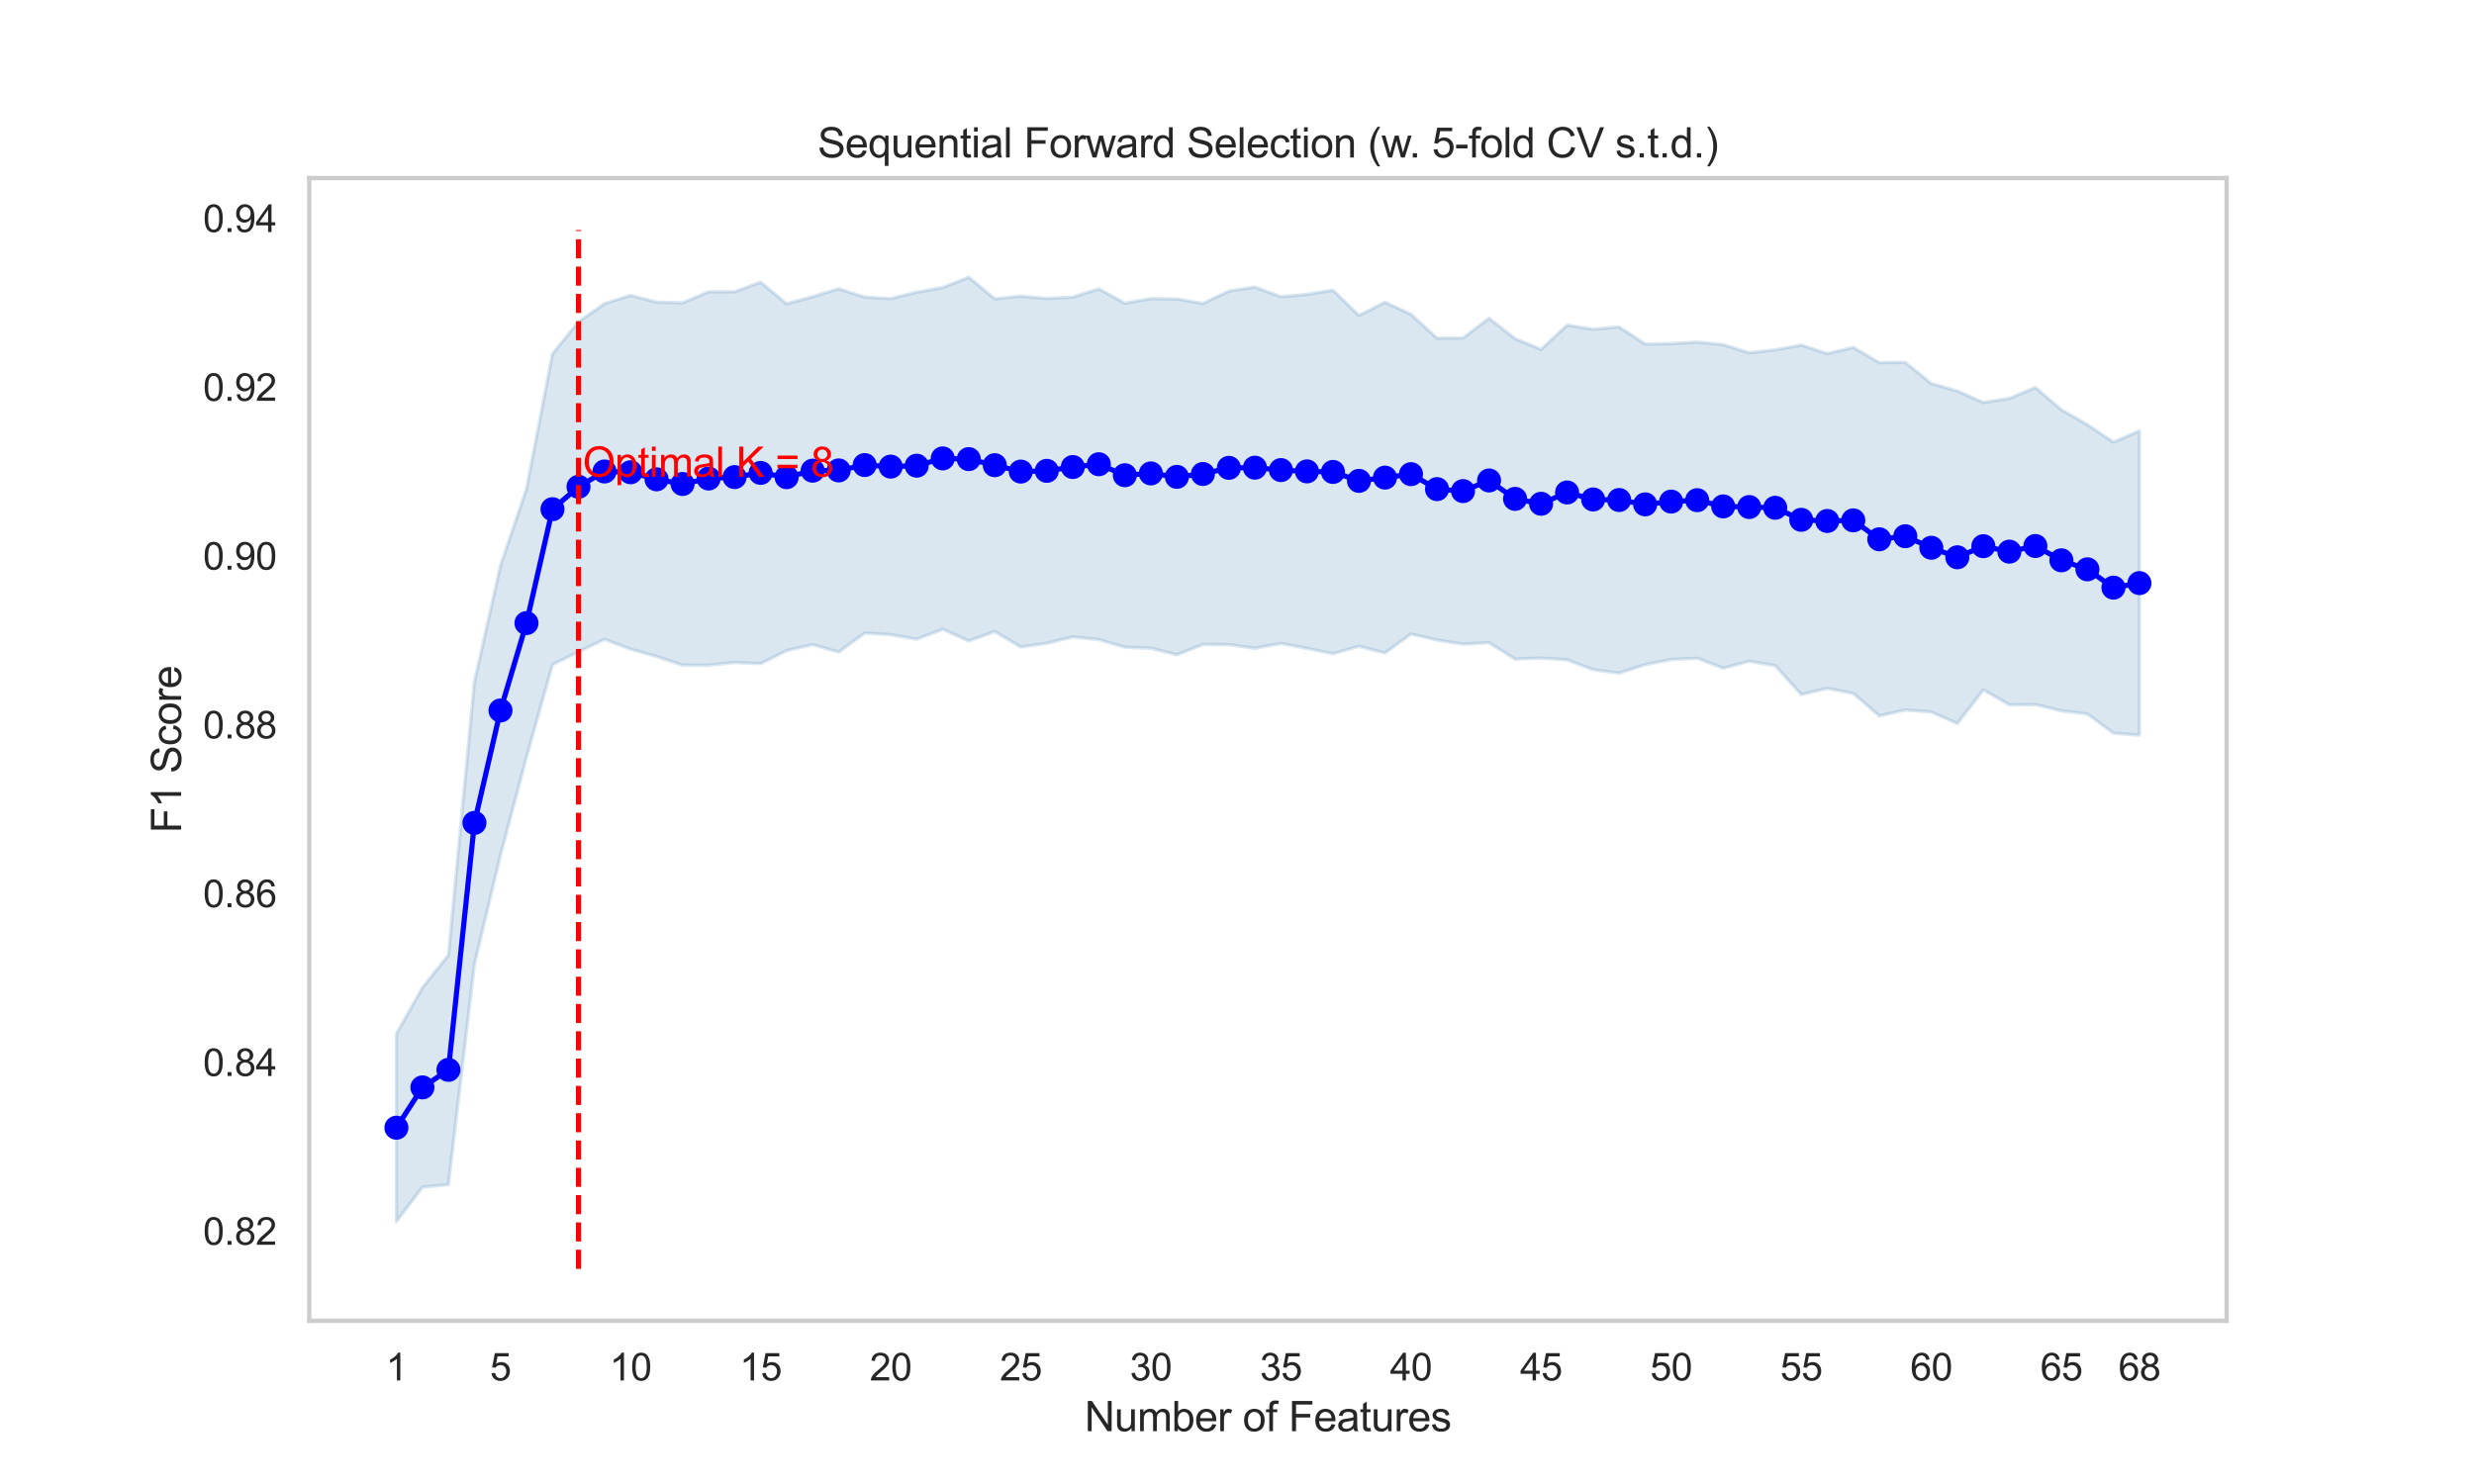 <?xml version="1.0" encoding="utf-8" standalone="no"?>
<!DOCTYPE svg PUBLIC "-//W3C//DTD SVG 1.1//EN"
  "http://www.w3.org/Graphics/SVG/1.1/DTD/svg11.dtd">
<svg xmlns:xlink="http://www.w3.org/1999/xlink" width="720pt" height="432pt" viewBox="0 0 720 432" xmlns="http://www.w3.org/2000/svg" version="1.1">
 <defs>
  <style type="text/css">*{stroke-linejoin: round; stroke-linecap: butt}</style>
 </defs>
 <g id="figure_1">
  <g id="patch_1">
   <path d="M 0 432 
L 720 432 
L 720 0 
L 0 0 
z
" style="fill: #ffffff"/>
  </g>
  <g id="axes_1">
   <g id="patch_2">
    <path d="M 90 384.48 
L 648 384.48 
L 648 51.84 
L 90 51.84 
z
" style="fill: #ffffff"/>
   </g>
   <g id="matplotlib.axis_1">
    <g id="xtick_1">
     <g id="text_1">
      <!-- 1 -->
      <g style="fill: #262626" transform="translate(112.305 401.854) scale(0.11 -0.11)">
       <defs>
        <path id="ArialMT-31" d="M 2384 0 
L 1822 0 
L 1822 3584 
Q 1619 3391 1289 3197 
Q 959 3003 697 2906 
L 697 3450 
Q 1169 3672 1522 3987 
Q 1875 4303 2022 4600 
L 2384 4600 
L 2384 0 
z
" transform="scale(0.016)"/>
       </defs>
       <use xlink:href="#ArialMT-31"/>
      </g>
     </g>
    </g>
    <g id="xtick_2"/>
    <g id="xtick_3"/>
    <g id="xtick_4"/>
    <g id="xtick_5">
     <g id="text_2">
      <!-- 5 -->
      <g style="fill: #262626" transform="translate(142.59 401.854) scale(0.11 -0.11)">
       <defs>
        <path id="ArialMT-35" d="M 266 1200 
L 856 1250 
Q 922 819 1161 601 
Q 1400 384 1738 384 
Q 2144 384 2425 690 
Q 2706 997 2706 1503 
Q 2706 1984 2436 2262 
Q 2166 2541 1728 2541 
Q 1456 2541 1237 2417 
Q 1019 2294 894 2097 
L 366 2166 
L 809 4519 
L 3088 4519 
L 3088 3981 
L 1259 3981 
L 1013 2750 
Q 1425 3038 1878 3038 
Q 2478 3038 2890 2622 
Q 3303 2206 3303 1553 
Q 3303 931 2941 478 
Q 2500 -78 1738 -78 
Q 1113 -78 717 272 
Q 322 622 266 1200 
z
" transform="scale(0.016)"/>
       </defs>
       <use xlink:href="#ArialMT-35"/>
      </g>
     </g>
    </g>
    <g id="xtick_6"/>
    <g id="xtick_7"/>
    <g id="xtick_8"/>
    <g id="xtick_9"/>
    <g id="xtick_10">
     <g id="text_3">
      <!-- 10 -->
      <g style="fill: #262626" transform="translate(177.388 401.854) scale(0.11 -0.11)">
       <defs>
        <path id="ArialMT-30" d="M 266 2259 
Q 266 3072 433 3567 
Q 600 4063 929 4331 
Q 1259 4600 1759 4600 
Q 2128 4600 2406 4451 
Q 2684 4303 2865 4023 
Q 3047 3744 3150 3342 
Q 3253 2941 3253 2259 
Q 3253 1453 3087 958 
Q 2922 463 2592 192 
Q 2263 -78 1759 -78 
Q 1097 -78 719 397 
Q 266 969 266 2259 
z
M 844 2259 
Q 844 1131 1108 757 
Q 1372 384 1759 384 
Q 2147 384 2411 759 
Q 2675 1134 2675 2259 
Q 2675 3391 2411 3762 
Q 2147 4134 1753 4134 
Q 1366 4134 1134 3806 
Q 844 3388 844 2259 
z
" transform="scale(0.016)"/>
       </defs>
       <use xlink:href="#ArialMT-31"/>
       <use xlink:href="#ArialMT-30" x="55.615"/>
      </g>
     </g>
    </g>
    <g id="xtick_11"/>
    <g id="xtick_12"/>
    <g id="xtick_13"/>
    <g id="xtick_14"/>
    <g id="xtick_15">
     <g id="text_4">
      <!-- 15 -->
      <g style="fill: #262626" transform="translate(215.244 401.854) scale(0.11 -0.11)">
       <use xlink:href="#ArialMT-31"/>
       <use xlink:href="#ArialMT-35" x="55.615"/>
      </g>
     </g>
    </g>
    <g id="xtick_16"/>
    <g id="xtick_17"/>
    <g id="xtick_18"/>
    <g id="xtick_19"/>
    <g id="xtick_20">
     <g id="text_5">
      <!-- 20 -->
      <g style="fill: #262626" transform="translate(253.1 401.854) scale(0.11 -0.11)">
       <defs>
        <path id="ArialMT-32" d="M 3222 541 
L 3222 0 
L 194 0 
Q 188 203 259 391 
Q 375 700 629 1000 
Q 884 1300 1366 1694 
Q 2113 2306 2375 2664 
Q 2638 3022 2638 3341 
Q 2638 3675 2398 3904 
Q 2159 4134 1775 4134 
Q 1369 4134 1125 3890 
Q 881 3647 878 3216 
L 300 3275 
Q 359 3922 746 4261 
Q 1134 4600 1788 4600 
Q 2447 4600 2831 4234 
Q 3216 3869 3216 3328 
Q 3216 3053 3103 2787 
Q 2991 2522 2730 2228 
Q 2469 1934 1863 1422 
Q 1356 997 1212 845 
Q 1069 694 975 541 
L 3222 541 
z
" transform="scale(0.016)"/>
       </defs>
       <use xlink:href="#ArialMT-32"/>
       <use xlink:href="#ArialMT-30" x="55.615"/>
      </g>
     </g>
    </g>
    <g id="xtick_21"/>
    <g id="xtick_22"/>
    <g id="xtick_23"/>
    <g id="xtick_24"/>
    <g id="xtick_25">
     <g id="text_6">
      <!-- 25 -->
      <g style="fill: #262626" transform="translate(290.956 401.854) scale(0.11 -0.11)">
       <use xlink:href="#ArialMT-32"/>
       <use xlink:href="#ArialMT-35" x="55.615"/>
      </g>
     </g>
    </g>
    <g id="xtick_26"/>
    <g id="xtick_27"/>
    <g id="xtick_28"/>
    <g id="xtick_29"/>
    <g id="xtick_30">
     <g id="text_7">
      <!-- 30 -->
      <g style="fill: #262626" transform="translate(328.812 401.854) scale(0.11 -0.11)">
       <defs>
        <path id="ArialMT-33" d="M 269 1209 
L 831 1284 
Q 928 806 1161 595 
Q 1394 384 1728 384 
Q 2125 384 2398 659 
Q 2672 934 2672 1341 
Q 2672 1728 2419 1979 
Q 2166 2231 1775 2231 
Q 1616 2231 1378 2169 
L 1441 2663 
Q 1497 2656 1531 2656 
Q 1891 2656 2178 2843 
Q 2466 3031 2466 3422 
Q 2466 3731 2256 3934 
Q 2047 4138 1716 4138 
Q 1388 4138 1169 3931 
Q 950 3725 888 3313 
L 325 3413 
Q 428 3978 793 4289 
Q 1159 4600 1703 4600 
Q 2078 4600 2393 4439 
Q 2709 4278 2876 4000 
Q 3044 3722 3044 3409 
Q 3044 3113 2884 2869 
Q 2725 2625 2413 2481 
Q 2819 2388 3044 2092 
Q 3269 1797 3269 1353 
Q 3269 753 2831 336 
Q 2394 -81 1725 -81 
Q 1122 -81 723 278 
Q 325 638 269 1209 
z
" transform="scale(0.016)"/>
       </defs>
       <use xlink:href="#ArialMT-33"/>
       <use xlink:href="#ArialMT-30" x="55.615"/>
      </g>
     </g>
    </g>
    <g id="xtick_31"/>
    <g id="xtick_32"/>
    <g id="xtick_33"/>
    <g id="xtick_34"/>
    <g id="xtick_35">
     <g id="text_8">
      <!-- 35 -->
      <g style="fill: #262626" transform="translate(366.669 401.854) scale(0.11 -0.11)">
       <use xlink:href="#ArialMT-33"/>
       <use xlink:href="#ArialMT-35" x="55.615"/>
      </g>
     </g>
    </g>
    <g id="xtick_36"/>
    <g id="xtick_37"/>
    <g id="xtick_38"/>
    <g id="xtick_39"/>
    <g id="xtick_40">
     <g id="text_9">
      <!-- 40 -->
      <g style="fill: #262626" transform="translate(404.525 401.854) scale(0.11 -0.11)">
       <defs>
        <path id="ArialMT-34" d="M 2069 0 
L 2069 1097 
L 81 1097 
L 81 1613 
L 2172 4581 
L 2631 4581 
L 2631 1613 
L 3250 1613 
L 3250 1097 
L 2631 1097 
L 2631 0 
L 2069 0 
z
M 2069 1613 
L 2069 3678 
L 634 1613 
L 2069 1613 
z
" transform="scale(0.016)"/>
       </defs>
       <use xlink:href="#ArialMT-34"/>
       <use xlink:href="#ArialMT-30" x="55.615"/>
      </g>
     </g>
    </g>
    <g id="xtick_41"/>
    <g id="xtick_42"/>
    <g id="xtick_43"/>
    <g id="xtick_44"/>
    <g id="xtick_45">
     <g id="text_10">
      <!-- 45 -->
      <g style="fill: #262626" transform="translate(442.381 401.854) scale(0.11 -0.11)">
       <use xlink:href="#ArialMT-34"/>
       <use xlink:href="#ArialMT-35" x="55.615"/>
      </g>
     </g>
    </g>
    <g id="xtick_46"/>
    <g id="xtick_47"/>
    <g id="xtick_48"/>
    <g id="xtick_49"/>
    <g id="xtick_50">
     <g id="text_11">
      <!-- 50 -->
      <g style="fill: #262626" transform="translate(480.237 401.854) scale(0.11 -0.11)">
       <use xlink:href="#ArialMT-35"/>
       <use xlink:href="#ArialMT-30" x="55.615"/>
      </g>
     </g>
    </g>
    <g id="xtick_51"/>
    <g id="xtick_52"/>
    <g id="xtick_53"/>
    <g id="xtick_54"/>
    <g id="xtick_55">
     <g id="text_12">
      <!-- 55 -->
      <g style="fill: #262626" transform="translate(518.093 401.854) scale(0.11 -0.11)">
       <use xlink:href="#ArialMT-35"/>
       <use xlink:href="#ArialMT-35" x="55.615"/>
      </g>
     </g>
    </g>
    <g id="xtick_56"/>
    <g id="xtick_57"/>
    <g id="xtick_58"/>
    <g id="xtick_59"/>
    <g id="xtick_60">
     <g id="text_13">
      <!-- 60 -->
      <g style="fill: #262626" transform="translate(555.949 401.854) scale(0.11 -0.11)">
       <defs>
        <path id="ArialMT-36" d="M 3184 3459 
L 2625 3416 
Q 2550 3747 2413 3897 
Q 2184 4138 1850 4138 
Q 1581 4138 1378 3988 
Q 1113 3794 959 3422 
Q 806 3050 800 2363 
Q 1003 2672 1297 2822 
Q 1591 2972 1913 2972 
Q 2475 2972 2870 2558 
Q 3266 2144 3266 1488 
Q 3266 1056 3080 686 
Q 2894 316 2569 119 
Q 2244 -78 1831 -78 
Q 1128 -78 684 439 
Q 241 956 241 2144 
Q 241 3472 731 4075 
Q 1159 4600 1884 4600 
Q 2425 4600 2770 4297 
Q 3116 3994 3184 3459 
z
M 888 1484 
Q 888 1194 1011 928 
Q 1134 663 1356 523 
Q 1578 384 1822 384 
Q 2178 384 2434 671 
Q 2691 959 2691 1453 
Q 2691 1928 2437 2201 
Q 2184 2475 1800 2475 
Q 1419 2475 1153 2201 
Q 888 1928 888 1484 
z
" transform="scale(0.016)"/>
       </defs>
       <use xlink:href="#ArialMT-36"/>
       <use xlink:href="#ArialMT-30" x="55.615"/>
      </g>
     </g>
    </g>
    <g id="xtick_61"/>
    <g id="xtick_62"/>
    <g id="xtick_63"/>
    <g id="xtick_64"/>
    <g id="xtick_65">
     <g id="text_14">
      <!-- 65 -->
      <g style="fill: #262626" transform="translate(593.806 401.854) scale(0.11 -0.11)">
       <use xlink:href="#ArialMT-36"/>
       <use xlink:href="#ArialMT-35" x="55.615"/>
      </g>
     </g>
    </g>
    <g id="xtick_66"/>
    <g id="xtick_67"/>
    <g id="xtick_68">
     <g id="text_15">
      <!-- 68 -->
      <g style="fill: #262626" transform="translate(616.519 401.854) scale(0.11 -0.11)">
       <defs>
        <path id="ArialMT-38" d="M 1131 2484 
Q 781 2613 612 2850 
Q 444 3088 444 3419 
Q 444 3919 803 4259 
Q 1163 4600 1759 4600 
Q 2359 4600 2725 4251 
Q 3091 3903 3091 3403 
Q 3091 3084 2923 2848 
Q 2756 2613 2416 2484 
Q 2838 2347 3058 2040 
Q 3278 1734 3278 1309 
Q 3278 722 2862 322 
Q 2447 -78 1769 -78 
Q 1091 -78 675 323 
Q 259 725 259 1325 
Q 259 1772 486 2073 
Q 713 2375 1131 2484 
z
M 1019 3438 
Q 1019 3113 1228 2906 
Q 1438 2700 1772 2700 
Q 2097 2700 2305 2904 
Q 2513 3109 2513 3406 
Q 2513 3716 2298 3927 
Q 2084 4138 1766 4138 
Q 1444 4138 1231 3931 
Q 1019 3725 1019 3438 
z
M 838 1322 
Q 838 1081 952 856 
Q 1066 631 1291 507 
Q 1516 384 1775 384 
Q 2178 384 2440 643 
Q 2703 903 2703 1303 
Q 2703 1709 2433 1975 
Q 2163 2241 1756 2241 
Q 1359 2241 1098 1978 
Q 838 1716 838 1322 
z
" transform="scale(0.016)"/>
       </defs>
       <use xlink:href="#ArialMT-36"/>
       <use xlink:href="#ArialMT-38" x="55.615"/>
      </g>
     </g>
    </g>
    <g id="text_16">
     <!-- Number of Features -->
     <g style="fill: #262626" transform="translate(315.649 416.629) scale(0.12 -0.12)">
      <defs>
       <path id="ArialMT-4e" d="M 488 0 
L 488 4581 
L 1109 4581 
L 3516 984 
L 3516 4581 
L 4097 4581 
L 4097 0 
L 3475 0 
L 1069 3600 
L 1069 0 
L 488 0 
z
" transform="scale(0.016)"/>
       <path id="ArialMT-75" d="M 2597 0 
L 2597 488 
Q 2209 -75 1544 -75 
Q 1250 -75 995 37 
Q 741 150 617 320 
Q 494 491 444 738 
Q 409 903 409 1263 
L 409 3319 
L 972 3319 
L 972 1478 
Q 972 1038 1006 884 
Q 1059 663 1231 536 
Q 1403 409 1656 409 
Q 1909 409 2131 539 
Q 2353 669 2445 892 
Q 2538 1116 2538 1541 
L 2538 3319 
L 3100 3319 
L 3100 0 
L 2597 0 
z
" transform="scale(0.016)"/>
       <path id="ArialMT-6d" d="M 422 0 
L 422 3319 
L 925 3319 
L 925 2853 
Q 1081 3097 1340 3245 
Q 1600 3394 1931 3394 
Q 2300 3394 2536 3241 
Q 2772 3088 2869 2813 
Q 3263 3394 3894 3394 
Q 4388 3394 4653 3120 
Q 4919 2847 4919 2278 
L 4919 0 
L 4359 0 
L 4359 2091 
Q 4359 2428 4304 2576 
Q 4250 2725 4106 2815 
Q 3963 2906 3769 2906 
Q 3419 2906 3187 2673 
Q 2956 2441 2956 1928 
L 2956 0 
L 2394 0 
L 2394 2156 
Q 2394 2531 2256 2718 
Q 2119 2906 1806 2906 
Q 1569 2906 1367 2781 
Q 1166 2656 1075 2415 
Q 984 2175 984 1722 
L 984 0 
L 422 0 
z
" transform="scale(0.016)"/>
       <path id="ArialMT-62" d="M 941 0 
L 419 0 
L 419 4581 
L 981 4581 
L 981 2947 
Q 1338 3394 1891 3394 
Q 2197 3394 2470 3270 
Q 2744 3147 2920 2923 
Q 3097 2700 3197 2384 
Q 3297 2069 3297 1709 
Q 3297 856 2875 390 
Q 2453 -75 1863 -75 
Q 1275 -75 941 416 
L 941 0 
z
M 934 1684 
Q 934 1088 1097 822 
Q 1363 388 1816 388 
Q 2184 388 2453 708 
Q 2722 1028 2722 1663 
Q 2722 2313 2464 2622 
Q 2206 2931 1841 2931 
Q 1472 2931 1203 2611 
Q 934 2291 934 1684 
z
" transform="scale(0.016)"/>
       <path id="ArialMT-65" d="M 2694 1069 
L 3275 997 
Q 3138 488 2766 206 
Q 2394 -75 1816 -75 
Q 1088 -75 661 373 
Q 234 822 234 1631 
Q 234 2469 665 2931 
Q 1097 3394 1784 3394 
Q 2450 3394 2872 2941 
Q 3294 2488 3294 1666 
Q 3294 1616 3291 1516 
L 816 1516 
Q 847 969 1125 678 
Q 1403 388 1819 388 
Q 2128 388 2347 550 
Q 2566 713 2694 1069 
z
M 847 1978 
L 2700 1978 
Q 2663 2397 2488 2606 
Q 2219 2931 1791 2931 
Q 1403 2931 1139 2672 
Q 875 2413 847 1978 
z
" transform="scale(0.016)"/>
       <path id="ArialMT-72" d="M 416 0 
L 416 3319 
L 922 3319 
L 922 2816 
Q 1116 3169 1280 3281 
Q 1444 3394 1641 3394 
Q 1925 3394 2219 3213 
L 2025 2691 
Q 1819 2813 1613 2813 
Q 1428 2813 1281 2702 
Q 1134 2591 1072 2394 
Q 978 2094 978 1738 
L 978 0 
L 416 0 
z
" transform="scale(0.016)"/>
       <path id="ArialMT-20" transform="scale(0.016)"/>
       <path id="ArialMT-6f" d="M 213 1659 
Q 213 2581 725 3025 
Q 1153 3394 1769 3394 
Q 2453 3394 2887 2945 
Q 3322 2497 3322 1706 
Q 3322 1066 3130 698 
Q 2938 331 2570 128 
Q 2203 -75 1769 -75 
Q 1072 -75 642 372 
Q 213 819 213 1659 
z
M 791 1659 
Q 791 1022 1069 705 
Q 1347 388 1769 388 
Q 2188 388 2466 706 
Q 2744 1025 2744 1678 
Q 2744 2294 2464 2611 
Q 2184 2928 1769 2928 
Q 1347 2928 1069 2612 
Q 791 2297 791 1659 
z
" transform="scale(0.016)"/>
       <path id="ArialMT-66" d="M 556 0 
L 556 2881 
L 59 2881 
L 59 3319 
L 556 3319 
L 556 3672 
Q 556 4006 616 4169 
Q 697 4388 901 4523 
Q 1106 4659 1475 4659 
Q 1713 4659 2000 4603 
L 1916 4113 
Q 1741 4144 1584 4144 
Q 1328 4144 1222 4034 
Q 1116 3925 1116 3625 
L 1116 3319 
L 1763 3319 
L 1763 2881 
L 1116 2881 
L 1116 0 
L 556 0 
z
" transform="scale(0.016)"/>
       <path id="ArialMT-46" d="M 525 0 
L 525 4581 
L 3616 4581 
L 3616 4041 
L 1131 4041 
L 1131 2622 
L 3281 2622 
L 3281 2081 
L 1131 2081 
L 1131 0 
L 525 0 
z
" transform="scale(0.016)"/>
       <path id="ArialMT-61" d="M 2588 409 
Q 2275 144 1986 34 
Q 1697 -75 1366 -75 
Q 819 -75 525 192 
Q 231 459 231 875 
Q 231 1119 342 1320 
Q 453 1522 633 1644 
Q 813 1766 1038 1828 
Q 1203 1872 1538 1913 
Q 2219 1994 2541 2106 
Q 2544 2222 2544 2253 
Q 2544 2597 2384 2738 
Q 2169 2928 1744 2928 
Q 1347 2928 1158 2789 
Q 969 2650 878 2297 
L 328 2372 
Q 403 2725 575 2942 
Q 747 3159 1072 3276 
Q 1397 3394 1825 3394 
Q 2250 3394 2515 3294 
Q 2781 3194 2906 3042 
Q 3031 2891 3081 2659 
Q 3109 2516 3109 2141 
L 3109 1391 
Q 3109 606 3145 398 
Q 3181 191 3288 0 
L 2700 0 
Q 2613 175 2588 409 
z
M 2541 1666 
Q 2234 1541 1622 1453 
Q 1275 1403 1131 1340 
Q 988 1278 909 1158 
Q 831 1038 831 891 
Q 831 666 1001 516 
Q 1172 366 1500 366 
Q 1825 366 2078 508 
Q 2331 650 2450 897 
Q 2541 1088 2541 1459 
L 2541 1666 
z
" transform="scale(0.016)"/>
       <path id="ArialMT-74" d="M 1650 503 
L 1731 6 
Q 1494 -44 1306 -44 
Q 1000 -44 831 53 
Q 663 150 594 308 
Q 525 466 525 972 
L 525 2881 
L 113 2881 
L 113 3319 
L 525 3319 
L 525 4141 
L 1084 4478 
L 1084 3319 
L 1650 3319 
L 1650 2881 
L 1084 2881 
L 1084 941 
Q 1084 700 1114 631 
Q 1144 563 1211 522 
Q 1278 481 1403 481 
Q 1497 481 1650 503 
z
" transform="scale(0.016)"/>
       <path id="ArialMT-73" d="M 197 991 
L 753 1078 
Q 800 744 1014 566 
Q 1228 388 1613 388 
Q 2000 388 2187 545 
Q 2375 703 2375 916 
Q 2375 1106 2209 1216 
Q 2094 1291 1634 1406 
Q 1016 1563 777 1677 
Q 538 1791 414 1992 
Q 291 2194 291 2438 
Q 291 2659 392 2848 
Q 494 3038 669 3163 
Q 800 3259 1026 3326 
Q 1253 3394 1513 3394 
Q 1903 3394 2198 3281 
Q 2494 3169 2634 2976 
Q 2775 2784 2828 2463 
L 2278 2388 
Q 2241 2644 2061 2787 
Q 1881 2931 1553 2931 
Q 1166 2931 1000 2803 
Q 834 2675 834 2503 
Q 834 2394 903 2306 
Q 972 2216 1119 2156 
Q 1203 2125 1616 2013 
Q 2213 1853 2448 1751 
Q 2684 1650 2818 1456 
Q 2953 1263 2953 975 
Q 2953 694 2789 445 
Q 2625 197 2315 61 
Q 2006 -75 1616 -75 
Q 969 -75 630 194 
Q 291 463 197 991 
z
" transform="scale(0.016)"/>
      </defs>
      <use xlink:href="#ArialMT-4e"/>
      <use xlink:href="#ArialMT-75" x="72.217"/>
      <use xlink:href="#ArialMT-6d" x="127.832"/>
      <use xlink:href="#ArialMT-62" x="211.133"/>
      <use xlink:href="#ArialMT-65" x="266.748"/>
      <use xlink:href="#ArialMT-72" x="322.363"/>
      <use xlink:href="#ArialMT-20" x="355.664"/>
      <use xlink:href="#ArialMT-6f" x="383.447"/>
      <use xlink:href="#ArialMT-66" x="439.062"/>
      <use xlink:href="#ArialMT-20" x="466.846"/>
      <use xlink:href="#ArialMT-46" x="494.629"/>
      <use xlink:href="#ArialMT-65" x="555.713"/>
      <use xlink:href="#ArialMT-61" x="611.328"/>
      <use xlink:href="#ArialMT-74" x="666.943"/>
      <use xlink:href="#ArialMT-75" x="694.727"/>
      <use xlink:href="#ArialMT-72" x="750.342"/>
      <use xlink:href="#ArialMT-65" x="783.643"/>
      <use xlink:href="#ArialMT-73" x="839.258"/>
     </g>
    </g>
   </g>
   <g id="matplotlib.axis_2">
    <g id="ytick_1">
     <g id="text_17">
      <!-- 0.82 -->
      <g style="fill: #262626" transform="translate(59.093 362.36) scale(0.11 -0.11)">
       <defs>
        <path id="ArialMT-2e" d="M 581 0 
L 581 641 
L 1222 641 
L 1222 0 
L 581 0 
z
" transform="scale(0.016)"/>
       </defs>
       <use xlink:href="#ArialMT-30"/>
       <use xlink:href="#ArialMT-2e" x="55.615"/>
       <use xlink:href="#ArialMT-38" x="83.398"/>
       <use xlink:href="#ArialMT-32" x="139.014"/>
      </g>
     </g>
    </g>
    <g id="ytick_2">
     <g id="text_18">
      <!-- 0.84 -->
      <g style="fill: #262626" transform="translate(59.093 313.224) scale(0.11 -0.11)">
       <use xlink:href="#ArialMT-30"/>
       <use xlink:href="#ArialMT-2e" x="55.615"/>
       <use xlink:href="#ArialMT-38" x="83.398"/>
       <use xlink:href="#ArialMT-34" x="139.014"/>
      </g>
     </g>
    </g>
    <g id="ytick_3">
     <g id="text_19">
      <!-- 0.86 -->
      <g style="fill: #262626" transform="translate(59.093 264.088) scale(0.11 -0.11)">
       <use xlink:href="#ArialMT-30"/>
       <use xlink:href="#ArialMT-2e" x="55.615"/>
       <use xlink:href="#ArialMT-38" x="83.398"/>
       <use xlink:href="#ArialMT-36" x="139.014"/>
      </g>
     </g>
    </g>
    <g id="ytick_4">
     <g id="text_20">
      <!-- 0.88 -->
      <g style="fill: #262626" transform="translate(59.093 214.952) scale(0.11 -0.11)">
       <use xlink:href="#ArialMT-30"/>
       <use xlink:href="#ArialMT-2e" x="55.615"/>
       <use xlink:href="#ArialMT-38" x="83.398"/>
       <use xlink:href="#ArialMT-38" x="139.014"/>
      </g>
     </g>
    </g>
    <g id="ytick_5">
     <g id="text_21">
      <!-- 0.90 -->
      <g style="fill: #262626" transform="translate(59.093 165.815) scale(0.11 -0.11)">
       <defs>
        <path id="ArialMT-39" d="M 350 1059 
L 891 1109 
Q 959 728 1153 556 
Q 1347 384 1650 384 
Q 1909 384 2104 503 
Q 2300 622 2425 820 
Q 2550 1019 2634 1356 
Q 2719 1694 2719 2044 
Q 2719 2081 2716 2156 
Q 2547 1888 2255 1720 
Q 1963 1553 1622 1553 
Q 1053 1553 659 1965 
Q 266 2378 266 3053 
Q 266 3750 677 4175 
Q 1088 4600 1706 4600 
Q 2153 4600 2523 4359 
Q 2894 4119 3086 3673 
Q 3278 3228 3278 2384 
Q 3278 1506 3087 986 
Q 2897 466 2520 194 
Q 2144 -78 1638 -78 
Q 1100 -78 759 220 
Q 419 519 350 1059 
z
M 2653 3081 
Q 2653 3566 2395 3850 
Q 2138 4134 1775 4134 
Q 1400 4134 1122 3828 
Q 844 3522 844 3034 
Q 844 2597 1108 2323 
Q 1372 2050 1759 2050 
Q 2150 2050 2401 2323 
Q 2653 2597 2653 3081 
z
" transform="scale(0.016)"/>
       </defs>
       <use xlink:href="#ArialMT-30"/>
       <use xlink:href="#ArialMT-2e" x="55.615"/>
       <use xlink:href="#ArialMT-39" x="83.398"/>
       <use xlink:href="#ArialMT-30" x="139.014"/>
      </g>
     </g>
    </g>
    <g id="ytick_6">
     <g id="text_22">
      <!-- 0.92 -->
      <g style="fill: #262626" transform="translate(59.093 116.679) scale(0.11 -0.11)">
       <use xlink:href="#ArialMT-30"/>
       <use xlink:href="#ArialMT-2e" x="55.615"/>
       <use xlink:href="#ArialMT-39" x="83.398"/>
       <use xlink:href="#ArialMT-32" x="139.014"/>
      </g>
     </g>
    </g>
    <g id="ytick_7">
     <g id="text_23">
      <!-- 0.94 -->
      <g style="fill: #262626" transform="translate(59.093 67.543) scale(0.11 -0.11)">
       <use xlink:href="#ArialMT-30"/>
       <use xlink:href="#ArialMT-2e" x="55.615"/>
       <use xlink:href="#ArialMT-39" x="83.398"/>
       <use xlink:href="#ArialMT-34" x="139.014"/>
      </g>
     </g>
    </g>
    <g id="text_24">
     <!-- F1 Score -->
     <g style="fill: #262626" transform="translate(52.708 242.501) rotate(-90) scale(0.12 -0.12)">
      <defs>
       <path id="ArialMT-53" d="M 288 1472 
L 859 1522 
Q 900 1178 1048 958 
Q 1197 738 1509 602 
Q 1822 466 2213 466 
Q 2559 466 2825 569 
Q 3091 672 3220 851 
Q 3350 1031 3350 1244 
Q 3350 1459 3225 1620 
Q 3100 1781 2813 1891 
Q 2628 1963 1997 2114 
Q 1366 2266 1113 2400 
Q 784 2572 623 2826 
Q 463 3081 463 3397 
Q 463 3744 659 4045 
Q 856 4347 1234 4503 
Q 1613 4659 2075 4659 
Q 2584 4659 2973 4495 
Q 3363 4331 3572 4012 
Q 3781 3694 3797 3291 
L 3216 3247 
Q 3169 3681 2898 3903 
Q 2628 4125 2100 4125 
Q 1550 4125 1298 3923 
Q 1047 3722 1047 3438 
Q 1047 3191 1225 3031 
Q 1400 2872 2139 2705 
Q 2878 2538 3153 2413 
Q 3553 2228 3743 1945 
Q 3934 1663 3934 1294 
Q 3934 928 3725 604 
Q 3516 281 3123 101 
Q 2731 -78 2241 -78 
Q 1619 -78 1198 103 
Q 778 284 539 648 
Q 300 1013 288 1472 
z
" transform="scale(0.016)"/>
       <path id="ArialMT-63" d="M 2588 1216 
L 3141 1144 
Q 3050 572 2676 248 
Q 2303 -75 1759 -75 
Q 1078 -75 664 370 
Q 250 816 250 1647 
Q 250 2184 428 2587 
Q 606 2991 970 3192 
Q 1334 3394 1763 3394 
Q 2303 3394 2647 3120 
Q 2991 2847 3088 2344 
L 2541 2259 
Q 2463 2594 2264 2762 
Q 2066 2931 1784 2931 
Q 1359 2931 1093 2626 
Q 828 2322 828 1663 
Q 828 994 1084 691 
Q 1341 388 1753 388 
Q 2084 388 2306 591 
Q 2528 794 2588 1216 
z
" transform="scale(0.016)"/>
      </defs>
      <use xlink:href="#ArialMT-46"/>
      <use xlink:href="#ArialMT-31" x="61.084"/>
      <use xlink:href="#ArialMT-20" x="116.699"/>
      <use xlink:href="#ArialMT-53" x="144.482"/>
      <use xlink:href="#ArialMT-63" x="211.182"/>
      <use xlink:href="#ArialMT-6f" x="261.182"/>
      <use xlink:href="#ArialMT-72" x="316.797"/>
      <use xlink:href="#ArialMT-65" x="350.098"/>
     </g>
    </g>
   </g>
   <g id="PolyCollection_1">
    <defs>
     <path id="ma8fdc36556" d="M 115.364 -76.385 
L 115.364 -131.042 
L 122.935 -144.494 
L 130.506 -153.988 
L 138.077 -233.597 
L 145.649 -267.32 
L 153.22 -289.668 
L 160.791 -329.031 
L 168.362 -338.321 
L 175.934 -343.617 
L 183.505 -346.025 
L 191.076 -344.056 
L 198.647 -343.853 
L 206.218 -347.052 
L 213.79 -347.085 
L 221.361 -349.85 
L 228.932 -343.574 
L 236.503 -345.634 
L 244.075 -347.951 
L 251.646 -345.525 
L 259.217 -345.08 
L 266.788 -346.954 
L 274.36 -348.295 
L 281.931 -351.295 
L 289.502 -345.008 
L 297.073 -345.798 
L 304.645 -345.121 
L 312.216 -345.506 
L 319.787 -347.918 
L 327.358 -343.743 
L 334.929 -345.087 
L 342.501 -344.973 
L 350.072 -343.652 
L 357.643 -347.278 
L 365.214 -348.441 
L 372.786 -345.624 
L 380.357 -346.305 
L 387.928 -347.523 
L 395.499 -340.177 
L 403.071 -344.028 
L 410.642 -340.503 
L 418.213 -333.541 
L 425.784 -333.608 
L 433.355 -339.367 
L 440.927 -333.422 
L 448.498 -330.274 
L 456.069 -337.353 
L 463.64 -336.155 
L 471.212 -336.839 
L 478.783 -331.826 
L 486.354 -331.97 
L 493.925 -332.425 
L 501.497 -331.68 
L 509.068 -329.298 
L 516.639 -330.167 
L 524.21 -331.538 
L 531.782 -329.061 
L 539.353 -330.889 
L 546.924 -326.435 
L 554.495 -326.505 
L 562.066 -320.362 
L 569.638 -318.167 
L 577.209 -314.842 
L 584.78 -316.025 
L 592.351 -319.214 
L 599.923 -312.707 
L 607.494 -308.387 
L 615.065 -303.292 
L 622.636 -306.534 
L 622.636 -217.969 
L 622.636 -217.969 
L 615.065 -218.576 
L 607.494 -224.143 
L 599.923 -225.063 
L 592.351 -226.896 
L 584.78 -226.804 
L 577.209 -231.166 
L 569.638 -221.375 
L 562.066 -224.731 
L 554.495 -225.296 
L 546.924 -223.59 
L 539.353 -230.145 
L 531.782 -231.622 
L 524.21 -229.821 
L 516.639 -238.206 
L 509.068 -239.501 
L 501.497 -237.485 
L 493.925 -240.372 
L 486.354 -240.003 
L 478.783 -238.525 
L 471.212 -236.05 
L 463.64 -237.051 
L 456.069 -239.923 
L 448.498 -240.428 
L 440.927 -240.133 
L 433.355 -244.895 
L 425.784 -244.479 
L 418.213 -245.683 
L 410.642 -247.434 
L 403.071 -241.905 
L 395.499 -243.856 
L 387.928 -241.713 
L 380.357 -243.249 
L 372.786 -244.689 
L 365.214 -243.274 
L 357.643 -244.332 
L 350.072 -244.379 
L 342.501 -241.388 
L 334.929 -243.29 
L 327.358 -243.583 
L 319.787 -245.799 
L 312.216 -246.588 
L 304.645 -244.738 
L 297.073 -243.645 
L 289.502 -248.153 
L 281.931 -245.415 
L 274.36 -248.811 
L 266.788 -245.923 
L 259.217 -247.243 
L 251.646 -247.71 
L 244.075 -242.162 
L 236.503 -244.335 
L 228.932 -242.602 
L 221.361 -238.811 
L 213.79 -239.146 
L 206.218 -238.345 
L 198.647 -238.362 
L 191.076 -240.879 
L 183.505 -243.027 
L 175.934 -245.896 
L 168.362 -242.263 
L 160.791 -238.508 
L 153.22 -211.563 
L 145.649 -183.028 
L 138.077 -151.315 
L 130.506 -87.135 
L 122.935 -86.413 
L 115.364 -76.385 
z
" style="stroke: #4682b4; stroke-opacity: 0.2"/>
    </defs>
    <g clip-path="url(#p43222fdf1e)">
     <use xlink:href="#ma8fdc36556" x="0" y="432" style="fill: #4682b4; fill-opacity: 0.2; stroke: #4682b4; stroke-opacity: 0.2"/>
    </g>
   </g>
   <g id="line2d_1">
    <path d="M 115.364 328.286 
L 122.935 316.546 
L 130.506 311.438 
L 138.077 239.544 
L 145.649 206.826 
L 153.22 181.384 
L 160.791 148.23 
L 168.362 141.708 
L 175.934 137.244 
L 183.505 137.474 
L 191.076 139.532 
L 198.647 140.892 
L 206.218 139.301 
L 213.79 138.885 
L 221.361 137.67 
L 228.932 138.912 
L 236.503 137.016 
L 244.075 136.943 
L 251.646 135.383 
L 259.217 135.838 
L 266.788 135.562 
L 274.36 133.447 
L 281.931 133.645 
L 289.502 135.419 
L 297.073 137.279 
L 304.645 137.071 
L 312.216 135.953 
L 319.787 135.142 
L 327.358 138.337 
L 334.929 137.811 
L 342.501 138.82 
L 350.072 137.985 
L 357.643 136.195 
L 365.214 136.142 
L 372.786 136.844 
L 380.357 137.223 
L 387.928 137.382 
L 395.499 139.983 
L 403.071 139.033 
L 410.642 138.032 
L 418.213 142.388 
L 425.784 142.956 
L 433.355 139.869 
L 440.927 145.223 
L 448.498 146.649 
L 456.069 143.362 
L 463.64 145.397 
L 471.212 145.556 
L 478.783 146.825 
L 486.354 146.013 
L 493.925 145.602 
L 501.497 147.417 
L 509.068 147.601 
L 516.639 147.814 
L 524.21 151.321 
L 531.782 151.659 
L 539.353 151.483 
L 546.924 156.987 
L 554.495 156.1 
L 562.066 159.454 
L 569.638 162.229 
L 577.209 158.996 
L 584.78 160.585 
L 592.351 158.945 
L 599.923 163.115 
L 607.494 165.735 
L 615.065 171.066 
L 622.636 169.748 
" clip-path="url(#p43222fdf1e)" style="fill: none; stroke: #0000ff; stroke-width: 1.5; stroke-linecap: round"/>
    <defs>
     <path id="m333a5349b9" d="M 0 3 
C 0.796 3 1.559 2.684 2.121 2.121 
C 2.684 1.559 3 0.796 3 0 
C 3 -0.796 2.684 -1.559 2.121 -2.121 
C 1.559 -2.684 0.796 -3 0 -3 
C -0.796 -3 -1.559 -2.684 -2.121 -2.121 
C -2.684 -1.559 -3 -0.796 -3 0 
C -3 0.796 -2.684 1.559 -2.121 2.121 
C -1.559 2.684 -0.796 3 0 3 
z
" style="stroke: #0000ff"/>
    </defs>
    <g clip-path="url(#p43222fdf1e)">
     <use xlink:href="#m333a5349b9" x="115.364" y="328.286" style="fill: #0000ff; stroke: #0000ff"/>
     <use xlink:href="#m333a5349b9" x="122.935" y="316.546" style="fill: #0000ff; stroke: #0000ff"/>
     <use xlink:href="#m333a5349b9" x="130.506" y="311.438" style="fill: #0000ff; stroke: #0000ff"/>
     <use xlink:href="#m333a5349b9" x="138.077" y="239.544" style="fill: #0000ff; stroke: #0000ff"/>
     <use xlink:href="#m333a5349b9" x="145.649" y="206.826" style="fill: #0000ff; stroke: #0000ff"/>
     <use xlink:href="#m333a5349b9" x="153.22" y="181.384" style="fill: #0000ff; stroke: #0000ff"/>
     <use xlink:href="#m333a5349b9" x="160.791" y="148.23" style="fill: #0000ff; stroke: #0000ff"/>
     <use xlink:href="#m333a5349b9" x="168.362" y="141.708" style="fill: #0000ff; stroke: #0000ff"/>
     <use xlink:href="#m333a5349b9" x="175.934" y="137.244" style="fill: #0000ff; stroke: #0000ff"/>
     <use xlink:href="#m333a5349b9" x="183.505" y="137.474" style="fill: #0000ff; stroke: #0000ff"/>
     <use xlink:href="#m333a5349b9" x="191.076" y="139.532" style="fill: #0000ff; stroke: #0000ff"/>
     <use xlink:href="#m333a5349b9" x="198.647" y="140.892" style="fill: #0000ff; stroke: #0000ff"/>
     <use xlink:href="#m333a5349b9" x="206.218" y="139.301" style="fill: #0000ff; stroke: #0000ff"/>
     <use xlink:href="#m333a5349b9" x="213.79" y="138.885" style="fill: #0000ff; stroke: #0000ff"/>
     <use xlink:href="#m333a5349b9" x="221.361" y="137.67" style="fill: #0000ff; stroke: #0000ff"/>
     <use xlink:href="#m333a5349b9" x="228.932" y="138.912" style="fill: #0000ff; stroke: #0000ff"/>
     <use xlink:href="#m333a5349b9" x="236.503" y="137.016" style="fill: #0000ff; stroke: #0000ff"/>
     <use xlink:href="#m333a5349b9" x="244.075" y="136.943" style="fill: #0000ff; stroke: #0000ff"/>
     <use xlink:href="#m333a5349b9" x="251.646" y="135.383" style="fill: #0000ff; stroke: #0000ff"/>
     <use xlink:href="#m333a5349b9" x="259.217" y="135.838" style="fill: #0000ff; stroke: #0000ff"/>
     <use xlink:href="#m333a5349b9" x="266.788" y="135.562" style="fill: #0000ff; stroke: #0000ff"/>
     <use xlink:href="#m333a5349b9" x="274.36" y="133.447" style="fill: #0000ff; stroke: #0000ff"/>
     <use xlink:href="#m333a5349b9" x="281.931" y="133.645" style="fill: #0000ff; stroke: #0000ff"/>
     <use xlink:href="#m333a5349b9" x="289.502" y="135.419" style="fill: #0000ff; stroke: #0000ff"/>
     <use xlink:href="#m333a5349b9" x="297.073" y="137.279" style="fill: #0000ff; stroke: #0000ff"/>
     <use xlink:href="#m333a5349b9" x="304.645" y="137.071" style="fill: #0000ff; stroke: #0000ff"/>
     <use xlink:href="#m333a5349b9" x="312.216" y="135.953" style="fill: #0000ff; stroke: #0000ff"/>
     <use xlink:href="#m333a5349b9" x="319.787" y="135.142" style="fill: #0000ff; stroke: #0000ff"/>
     <use xlink:href="#m333a5349b9" x="327.358" y="138.337" style="fill: #0000ff; stroke: #0000ff"/>
     <use xlink:href="#m333a5349b9" x="334.929" y="137.811" style="fill: #0000ff; stroke: #0000ff"/>
     <use xlink:href="#m333a5349b9" x="342.501" y="138.82" style="fill: #0000ff; stroke: #0000ff"/>
     <use xlink:href="#m333a5349b9" x="350.072" y="137.985" style="fill: #0000ff; stroke: #0000ff"/>
     <use xlink:href="#m333a5349b9" x="357.643" y="136.195" style="fill: #0000ff; stroke: #0000ff"/>
     <use xlink:href="#m333a5349b9" x="365.214" y="136.142" style="fill: #0000ff; stroke: #0000ff"/>
     <use xlink:href="#m333a5349b9" x="372.786" y="136.844" style="fill: #0000ff; stroke: #0000ff"/>
     <use xlink:href="#m333a5349b9" x="380.357" y="137.223" style="fill: #0000ff; stroke: #0000ff"/>
     <use xlink:href="#m333a5349b9" x="387.928" y="137.382" style="fill: #0000ff; stroke: #0000ff"/>
     <use xlink:href="#m333a5349b9" x="395.499" y="139.983" style="fill: #0000ff; stroke: #0000ff"/>
     <use xlink:href="#m333a5349b9" x="403.071" y="139.033" style="fill: #0000ff; stroke: #0000ff"/>
     <use xlink:href="#m333a5349b9" x="410.642" y="138.032" style="fill: #0000ff; stroke: #0000ff"/>
     <use xlink:href="#m333a5349b9" x="418.213" y="142.388" style="fill: #0000ff; stroke: #0000ff"/>
     <use xlink:href="#m333a5349b9" x="425.784" y="142.956" style="fill: #0000ff; stroke: #0000ff"/>
     <use xlink:href="#m333a5349b9" x="433.355" y="139.869" style="fill: #0000ff; stroke: #0000ff"/>
     <use xlink:href="#m333a5349b9" x="440.927" y="145.223" style="fill: #0000ff; stroke: #0000ff"/>
     <use xlink:href="#m333a5349b9" x="448.498" y="146.649" style="fill: #0000ff; stroke: #0000ff"/>
     <use xlink:href="#m333a5349b9" x="456.069" y="143.362" style="fill: #0000ff; stroke: #0000ff"/>
     <use xlink:href="#m333a5349b9" x="463.64" y="145.397" style="fill: #0000ff; stroke: #0000ff"/>
     <use xlink:href="#m333a5349b9" x="471.212" y="145.556" style="fill: #0000ff; stroke: #0000ff"/>
     <use xlink:href="#m333a5349b9" x="478.783" y="146.825" style="fill: #0000ff; stroke: #0000ff"/>
     <use xlink:href="#m333a5349b9" x="486.354" y="146.013" style="fill: #0000ff; stroke: #0000ff"/>
     <use xlink:href="#m333a5349b9" x="493.925" y="145.602" style="fill: #0000ff; stroke: #0000ff"/>
     <use xlink:href="#m333a5349b9" x="501.497" y="147.417" style="fill: #0000ff; stroke: #0000ff"/>
     <use xlink:href="#m333a5349b9" x="509.068" y="147.601" style="fill: #0000ff; stroke: #0000ff"/>
     <use xlink:href="#m333a5349b9" x="516.639" y="147.814" style="fill: #0000ff; stroke: #0000ff"/>
     <use xlink:href="#m333a5349b9" x="524.21" y="151.321" style="fill: #0000ff; stroke: #0000ff"/>
     <use xlink:href="#m333a5349b9" x="531.782" y="151.659" style="fill: #0000ff; stroke: #0000ff"/>
     <use xlink:href="#m333a5349b9" x="539.353" y="151.483" style="fill: #0000ff; stroke: #0000ff"/>
     <use xlink:href="#m333a5349b9" x="546.924" y="156.987" style="fill: #0000ff; stroke: #0000ff"/>
     <use xlink:href="#m333a5349b9" x="554.495" y="156.1" style="fill: #0000ff; stroke: #0000ff"/>
     <use xlink:href="#m333a5349b9" x="562.066" y="159.454" style="fill: #0000ff; stroke: #0000ff"/>
     <use xlink:href="#m333a5349b9" x="569.638" y="162.229" style="fill: #0000ff; stroke: #0000ff"/>
     <use xlink:href="#m333a5349b9" x="577.209" y="158.996" style="fill: #0000ff; stroke: #0000ff"/>
     <use xlink:href="#m333a5349b9" x="584.78" y="160.585" style="fill: #0000ff; stroke: #0000ff"/>
     <use xlink:href="#m333a5349b9" x="592.351" y="158.945" style="fill: #0000ff; stroke: #0000ff"/>
     <use xlink:href="#m333a5349b9" x="599.923" y="163.115" style="fill: #0000ff; stroke: #0000ff"/>
     <use xlink:href="#m333a5349b9" x="607.494" y="165.735" style="fill: #0000ff; stroke: #0000ff"/>
     <use xlink:href="#m333a5349b9" x="615.065" y="171.066" style="fill: #0000ff; stroke: #0000ff"/>
     <use xlink:href="#m333a5349b9" x="622.636" y="169.748" style="fill: #0000ff; stroke: #0000ff"/>
    </g>
   </g>
   <g id="LineCollection_1">
    <path d="M 168.362 369.36 
L 168.362 66.96 
" clip-path="url(#p43222fdf1e)" style="fill: none; stroke-dasharray: 5.55,2.4; stroke-dashoffset: 0; stroke: #ff0000; stroke-width: 1.5"/>
   </g>
   <g id="patch_3">
    <path d="M 90 384.48 
L 90 51.84 
" style="fill: none; stroke: #cccccc; stroke-width: 1.25; stroke-linejoin: miter; stroke-linecap: square"/>
   </g>
   <g id="patch_4">
    <path d="M 648 384.48 
L 648 51.84 
" style="fill: none; stroke: #cccccc; stroke-width: 1.25; stroke-linejoin: miter; stroke-linecap: square"/>
   </g>
   <g id="patch_5">
    <path d="M 90 384.48 
L 648 384.48 
" style="fill: none; stroke: #cccccc; stroke-width: 1.25; stroke-linejoin: miter; stroke-linecap: square"/>
   </g>
   <g id="patch_6">
    <path d="M 90 51.84 
L 648 51.84 
" style="fill: none; stroke: #cccccc; stroke-width: 1.25; stroke-linejoin: miter; stroke-linecap: square"/>
   </g>
   <g id="text_25">
    <!-- Optimal K = 8 -->
    <g style="fill: #ff0000" transform="translate(169.574 138.799) scale(0.12 -0.12)">
     <defs>
      <path id="ArialMT-4f" d="M 309 2231 
Q 309 3372 921 4017 
Q 1534 4663 2503 4663 
Q 3138 4663 3647 4359 
Q 4156 4056 4423 3514 
Q 4691 2972 4691 2284 
Q 4691 1588 4409 1038 
Q 4128 488 3612 205 
Q 3097 -78 2500 -78 
Q 1853 -78 1343 234 
Q 834 547 571 1087 
Q 309 1628 309 2231 
z
M 934 2222 
Q 934 1394 1379 917 
Q 1825 441 2497 441 
Q 3181 441 3623 922 
Q 4066 1403 4066 2288 
Q 4066 2847 3877 3264 
Q 3688 3681 3323 3911 
Q 2959 4141 2506 4141 
Q 1863 4141 1398 3698 
Q 934 3256 934 2222 
z
" transform="scale(0.016)"/>
      <path id="ArialMT-70" d="M 422 -1272 
L 422 3319 
L 934 3319 
L 934 2888 
Q 1116 3141 1344 3267 
Q 1572 3394 1897 3394 
Q 2322 3394 2647 3175 
Q 2972 2956 3137 2557 
Q 3303 2159 3303 1684 
Q 3303 1175 3120 767 
Q 2938 359 2589 142 
Q 2241 -75 1856 -75 
Q 1575 -75 1351 44 
Q 1128 163 984 344 
L 984 -1272 
L 422 -1272 
z
M 931 1641 
Q 931 1000 1190 694 
Q 1450 388 1819 388 
Q 2194 388 2461 705 
Q 2728 1022 2728 1688 
Q 2728 2322 2467 2637 
Q 2206 2953 1844 2953 
Q 1484 2953 1207 2617 
Q 931 2281 931 1641 
z
" transform="scale(0.016)"/>
      <path id="ArialMT-69" d="M 425 3934 
L 425 4581 
L 988 4581 
L 988 3934 
L 425 3934 
z
M 425 0 
L 425 3319 
L 988 3319 
L 988 0 
L 425 0 
z
" transform="scale(0.016)"/>
      <path id="ArialMT-6c" d="M 409 0 
L 409 4581 
L 972 4581 
L 972 0 
L 409 0 
z
" transform="scale(0.016)"/>
      <path id="ArialMT-4b" d="M 469 0 
L 469 4581 
L 1075 4581 
L 1075 2309 
L 3350 4581 
L 4172 4581 
L 2250 2725 
L 4256 0 
L 3456 0 
L 1825 2319 
L 1075 1588 
L 1075 0 
L 469 0 
z
" transform="scale(0.016)"/>
      <path id="ArialMT-3d" d="M 3381 2694 
L 356 2694 
L 356 3219 
L 3381 3219 
L 3381 2694 
z
M 3381 1303 
L 356 1303 
L 356 1828 
L 3381 1828 
L 3381 1303 
z
" transform="scale(0.016)"/>
     </defs>
     <use xlink:href="#ArialMT-4f"/>
     <use xlink:href="#ArialMT-70" x="77.783"/>
     <use xlink:href="#ArialMT-74" x="133.398"/>
     <use xlink:href="#ArialMT-69" x="161.182"/>
     <use xlink:href="#ArialMT-6d" x="183.398"/>
     <use xlink:href="#ArialMT-61" x="266.699"/>
     <use xlink:href="#ArialMT-6c" x="322.314"/>
     <use xlink:href="#ArialMT-20" x="344.531"/>
     <use xlink:href="#ArialMT-4b" x="372.314"/>
     <use xlink:href="#ArialMT-20" x="439.014"/>
     <use xlink:href="#ArialMT-3d" x="466.797"/>
     <use xlink:href="#ArialMT-20" x="525.195"/>
     <use xlink:href="#ArialMT-38" x="552.979"/>
    </g>
   </g>
   <g id="text_26">
    <!-- Sequential Forward Selection (w. 5-fold CV s.t.d.) -->
    <g style="fill: #262626" transform="translate(237.947 45.84) scale(0.12 -0.12)">
     <defs>
      <path id="ArialMT-71" d="M 2538 -1272 
L 2538 353 
Q 2406 169 2170 47 
Q 1934 -75 1669 -75 
Q 1078 -75 651 397 
Q 225 869 225 1691 
Q 225 2191 398 2587 
Q 572 2984 901 3189 
Q 1231 3394 1625 3394 
Q 2241 3394 2594 2875 
L 2594 3319 
L 3100 3319 
L 3100 -1272 
L 2538 -1272 
z
M 803 1669 
Q 803 1028 1072 708 
Q 1341 388 1716 388 
Q 2075 388 2334 692 
Q 2594 997 2594 1619 
Q 2594 2281 2320 2615 
Q 2047 2950 1678 2950 
Q 1313 2950 1058 2639 
Q 803 2328 803 1669 
z
" transform="scale(0.016)"/>
      <path id="ArialMT-6e" d="M 422 0 
L 422 3319 
L 928 3319 
L 928 2847 
Q 1294 3394 1984 3394 
Q 2284 3394 2536 3286 
Q 2788 3178 2913 3003 
Q 3038 2828 3088 2588 
Q 3119 2431 3119 2041 
L 3119 0 
L 2556 0 
L 2556 2019 
Q 2556 2363 2490 2533 
Q 2425 2703 2258 2804 
Q 2091 2906 1866 2906 
Q 1506 2906 1245 2678 
Q 984 2450 984 1813 
L 984 0 
L 422 0 
z
" transform="scale(0.016)"/>
      <path id="ArialMT-77" d="M 1034 0 
L 19 3319 
L 600 3319 
L 1128 1403 
L 1325 691 
Q 1338 744 1497 1375 
L 2025 3319 
L 2603 3319 
L 3100 1394 
L 3266 759 
L 3456 1400 
L 4025 3319 
L 4572 3319 
L 3534 0 
L 2950 0 
L 2422 1988 
L 2294 2553 
L 1622 0 
L 1034 0 
z
" transform="scale(0.016)"/>
      <path id="ArialMT-64" d="M 2575 0 
L 2575 419 
Q 2259 -75 1647 -75 
Q 1250 -75 917 144 
Q 584 363 401 755 
Q 219 1147 219 1656 
Q 219 2153 384 2558 
Q 550 2963 881 3178 
Q 1213 3394 1622 3394 
Q 1922 3394 2156 3267 
Q 2391 3141 2538 2938 
L 2538 4581 
L 3097 4581 
L 3097 0 
L 2575 0 
z
M 797 1656 
Q 797 1019 1065 703 
Q 1334 388 1700 388 
Q 2069 388 2326 689 
Q 2584 991 2584 1609 
Q 2584 2291 2321 2609 
Q 2059 2928 1675 2928 
Q 1300 2928 1048 2622 
Q 797 2316 797 1656 
z
" transform="scale(0.016)"/>
      <path id="ArialMT-28" d="M 1497 -1347 
Q 1031 -759 709 28 
Q 388 816 388 1659 
Q 388 2403 628 3084 
Q 909 3875 1497 4659 
L 1900 4659 
Q 1522 4009 1400 3731 
Q 1209 3300 1100 2831 
Q 966 2247 966 1656 
Q 966 153 1900 -1347 
L 1497 -1347 
z
" transform="scale(0.016)"/>
      <path id="ArialMT-2d" d="M 203 1375 
L 203 1941 
L 1931 1941 
L 1931 1375 
L 203 1375 
z
" transform="scale(0.016)"/>
      <path id="ArialMT-43" d="M 3763 1606 
L 4369 1453 
Q 4178 706 3683 314 
Q 3188 -78 2472 -78 
Q 1731 -78 1267 223 
Q 803 525 561 1097 
Q 319 1669 319 2325 
Q 319 3041 592 3573 
Q 866 4106 1370 4382 
Q 1875 4659 2481 4659 
Q 3169 4659 3637 4309 
Q 4106 3959 4291 3325 
L 3694 3184 
Q 3534 3684 3231 3912 
Q 2928 4141 2469 4141 
Q 1941 4141 1586 3887 
Q 1231 3634 1087 3207 
Q 944 2781 944 2328 
Q 944 1744 1114 1308 
Q 1284 872 1643 656 
Q 2003 441 2422 441 
Q 2931 441 3284 734 
Q 3638 1028 3763 1606 
z
" transform="scale(0.016)"/>
      <path id="ArialMT-56" d="M 1803 0 
L 28 4581 
L 684 4581 
L 1875 1253 
Q 2019 853 2116 503 
Q 2222 878 2363 1253 
L 3600 4581 
L 4219 4581 
L 2425 0 
L 1803 0 
z
" transform="scale(0.016)"/>
      <path id="ArialMT-29" d="M 791 -1347 
L 388 -1347 
Q 1322 153 1322 1656 
Q 1322 2244 1188 2822 
Q 1081 3291 891 3722 
Q 769 4003 388 4659 
L 791 4659 
Q 1378 3875 1659 3084 
Q 1900 2403 1900 1659 
Q 1900 816 1576 28 
Q 1253 -759 791 -1347 
z
" transform="scale(0.016)"/>
     </defs>
     <use xlink:href="#ArialMT-53"/>
     <use xlink:href="#ArialMT-65" x="66.699"/>
     <use xlink:href="#ArialMT-71" x="122.314"/>
     <use xlink:href="#ArialMT-75" x="177.93"/>
     <use xlink:href="#ArialMT-65" x="233.545"/>
     <use xlink:href="#ArialMT-6e" x="289.16"/>
     <use xlink:href="#ArialMT-74" x="344.775"/>
     <use xlink:href="#ArialMT-69" x="372.559"/>
     <use xlink:href="#ArialMT-61" x="394.775"/>
     <use xlink:href="#ArialMT-6c" x="450.391"/>
     <use xlink:href="#ArialMT-20" x="472.607"/>
     <use xlink:href="#ArialMT-46" x="500.391"/>
     <use xlink:href="#ArialMT-6f" x="561.475"/>
     <use xlink:href="#ArialMT-72" x="617.09"/>
     <use xlink:href="#ArialMT-77" x="650.391"/>
     <use xlink:href="#ArialMT-61" x="722.607"/>
     <use xlink:href="#ArialMT-72" x="778.223"/>
     <use xlink:href="#ArialMT-64" x="811.523"/>
     <use xlink:href="#ArialMT-20" x="867.139"/>
     <use xlink:href="#ArialMT-53" x="894.922"/>
     <use xlink:href="#ArialMT-65" x="961.621"/>
     <use xlink:href="#ArialMT-6c" x="1017.236"/>
     <use xlink:href="#ArialMT-65" x="1039.453"/>
     <use xlink:href="#ArialMT-63" x="1095.068"/>
     <use xlink:href="#ArialMT-74" x="1145.068"/>
     <use xlink:href="#ArialMT-69" x="1172.852"/>
     <use xlink:href="#ArialMT-6f" x="1195.068"/>
     <use xlink:href="#ArialMT-6e" x="1250.684"/>
     <use xlink:href="#ArialMT-20" x="1306.299"/>
     <use xlink:href="#ArialMT-28" x="1334.082"/>
     <use xlink:href="#ArialMT-77" x="1367.383"/>
     <use xlink:href="#ArialMT-2e" x="1434.1"/>
     <use xlink:href="#ArialMT-20" x="1461.883"/>
     <use xlink:href="#ArialMT-35" x="1489.666"/>
     <use xlink:href="#ArialMT-2d" x="1545.281"/>
     <use xlink:href="#ArialMT-66" x="1578.582"/>
     <use xlink:href="#ArialMT-6f" x="1606.365"/>
     <use xlink:href="#ArialMT-6c" x="1661.98"/>
     <use xlink:href="#ArialMT-64" x="1684.197"/>
     <use xlink:href="#ArialMT-20" x="1739.812"/>
     <use xlink:href="#ArialMT-43" x="1767.596"/>
     <use xlink:href="#ArialMT-56" x="1839.812"/>
     <use xlink:href="#ArialMT-20" x="1906.512"/>
     <use xlink:href="#ArialMT-73" x="1934.295"/>
     <use xlink:href="#ArialMT-2e" x="1984.295"/>
     <use xlink:href="#ArialMT-74" x="2012.078"/>
     <use xlink:href="#ArialMT-2e" x="2039.861"/>
     <use xlink:href="#ArialMT-64" x="2067.645"/>
     <use xlink:href="#ArialMT-2e" x="2123.26"/>
     <use xlink:href="#ArialMT-29" x="2151.043"/>
    </g>
   </g>
  </g>
 </g>
 <defs>
  <clipPath id="p43222fdf1e">
   <rect x="90" y="51.84" width="558" height="332.64"/>
  </clipPath>
 </defs>
</svg>
